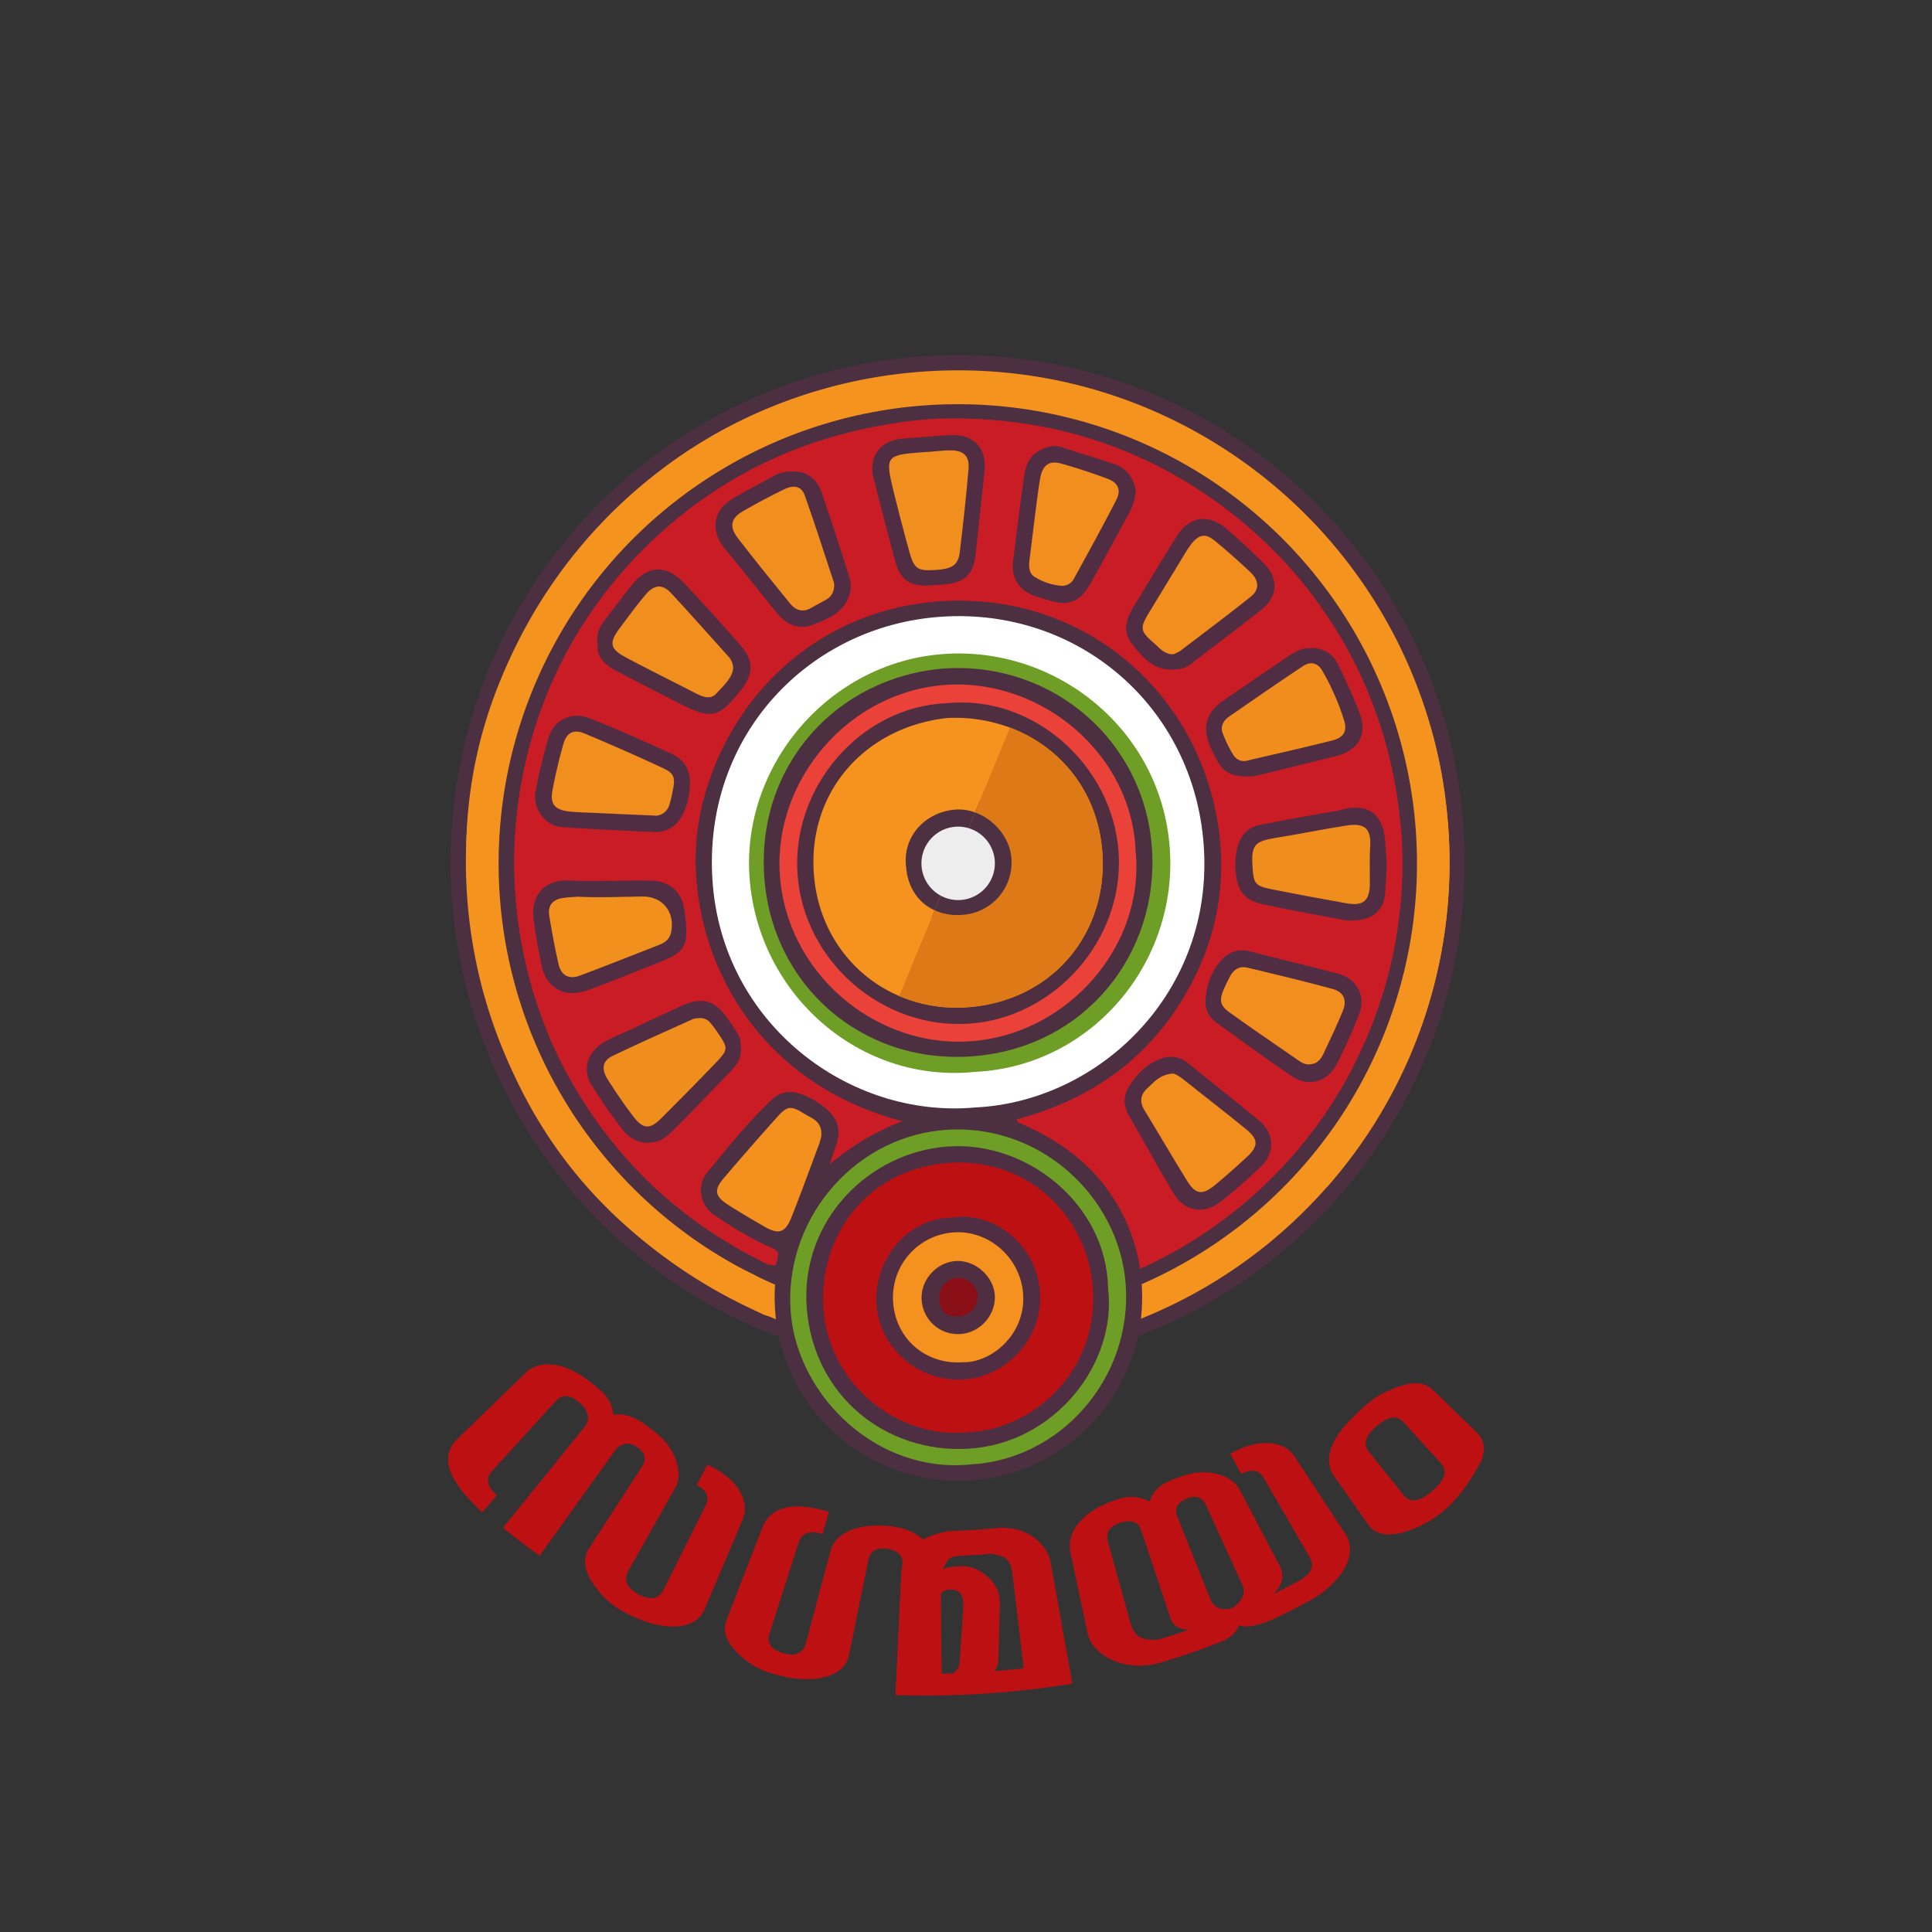 <svg id="Layer_1" data-name="Layer 1" xmlns="http://www.w3.org/2000/svg" viewBox="0 0 1303.15 1303.15"><rect x="0" y="0" width="1303.15" height="1303.15" fill="#333333" stroke="none"/><defs><style>.cls-1{fill:#fff;}.cls-2{fill:#4d2f42;}.cls-3{fill:#f5931f;}.cls-4{fill:#ca1c25;}.cls-5{fill:#6f9e27;}.cls-6{fill:#502d42;}.cls-7{fill:#f18e1e;}.cls-8{fill:#f3901e;}.cls-9{fill:#512d42;}.cls-10{fill:#4d2e42;}.cls-11{fill:#f18e1d;}.cls-12{fill:#f08e1d;}.cls-13{fill:#f18f1e;}.cls-14{fill:#f08d1d;}.cls-15{fill:#ef8d1d;}.cls-16{fill:#f2901e;}.cls-17{fill:#f08e1e;}.cls-18{fill:#bd1013;}.cls-19{fill:#ea4139;}.cls-20{fill:#4f2e42;}.cls-21{fill:#f5921f;}.cls-22{fill:#f6931e;}.cls-23{fill:#502e41;}.cls-24{fill:#8b0f16;}.cls-25{fill:#4e3043;}.cls-26{fill:#ededed;}.cls-27{fill:#dd7917;}</style></defs><title>2</title><path class="cls-2" d="M769.57,889.47a124,124,0,0,1-246.22.38,332.86,332.86,0,0,0,246.22-.38Z"/><path class="cls-2" d="M987.06,556.21l0,.67a342.12,342.12,0,0,1-473.69,340q-5.51-2.28-11-4.85a338.25,338.25,0,0,1-62.82-37.76c-1.42-1.05-2.83-2.1-4.23-3.22A342.43,342.43,0,0,1,338.2,730.89c-.11-.27-.25-.53-.36-.79A342.11,342.11,0,0,1,460.18,294.36c1.74-1.13,3.51-2.27,5.32-3.38,1.45-.93,2.94-1.83,4.45-2.74q1.13-.72,2.27-1.36c1.34-.8,2.68-1.6,4.05-2.37,3.83-2.19,7.73-4.29,11.65-6.34l.17-.09a340.73,340.73,0,0,1,132.55-37.63C787.3,228.08,934.91,337.3,976.4,493.12c.38,1.4.75,2.77,1.1,4.21q4.07,16,6.6,32.71c.29,1.87.55,3.76.79,5.66.32,2.32.62,4.67.86,7,.23,1.9.43,3.77.6,5.65.12,1.15.23,2.27.31,3.39C986.84,553.21,986.95,554.72,987.06,556.21Z"/><path class="cls-3" d="M976.79,556.94c11,147.81-76.62,280.16-207.22,332.53a124.9,124.9,0,0,0,.48-23.71c-.25-3.32-.61-6.63-1.12-9.86a300.62,300.62,0,0,1-245,.29,123.35,123.35,0,0,0-1.08,27.95c.14,1.91.31,3.81.54,5.72C409.18,844.34,324.89,736.93,315.17,606.11c-13.58-182.69,123.52-341.8,306.24-355.38S963.21,374.25,976.79,556.94Z"/><circle class="cls-2" cx="646.04" cy="582.36" r="309.73" transform="translate(-41.38 49.48) rotate(-4.25)"/><path class="cls-4" d="M945.06,560.92c.11,1.44.21,2.85.29,4.29a302.41,302.41,0,0,1-3,63,10.55,10.55,0,0,1-.16,1c-.32,2.06-.67,4.12-1,6.16-.19,1-.4,2.1-.59,3.17-.51,2.67-1.08,5.33-1.68,8,0,.21-.09.39-.13.6a297.52,297.52,0,0,1-25,70q-3.31,6.71-7,13.22c-1.23,2.16-2.49,4.29-3.77,6.42-2,3.25-4,6.44-6,9.6a300.17,300.17,0,0,1-128,109.43,122.78,122.78,0,0,0-18.41-48.28.65.65,0,0,1-.1-.14q-1.45-2.24-3-4.38c-.53-.73-1.05-1.43-1.57-2.13s-1.05-1.43-1.61-2.12q-1.22-1.55-2.44-3c-.78-.92-1.58-1.83-2.36-2.75s-1.61-1.77-2.44-2.62-1.66-1.74-2.52-2.56c-.7-.72-1.4-1.4-2.13-2.08-1-1-2-1.89-3.07-2.78-.76-.68-1.55-1.36-2.33-2-.19-.16-.38-.33-.57-.46-.66-.57-1.32-1.11-2-1.65-2.17-1.73-4.35-3.37-6.62-4.94-.84-.59-1.68-1.17-2.52-1.73-1-.66-2-1.3-3-1.93a167.45,167.45,0,0,0-15.7-8.75c-3.31-1.64-6.73-3.16-10.17-4.62-.24-.1-.29-.66-.78-1.8,50.23-13.27,89.66-41.2,115.37-86.83,21-37.28,27.47-77.58,19.34-119.13-16.35-83.39-85.15-141.65-168.07-144C561.79,402.55,491,463.72,472.63,547,457,617.74,492.76,725.66,608.36,756.3a151,151,0,0,0-14.75,6.5,162.37,162.37,0,0,0-20.3,12c-4.55,3.14-9,6.55-13.62,10.22,2.16-6.3,3.67-10.19,4.85-14.2,2.48-8.27.79-15.59-5.68-21.57a54,54,0,0,0-18-11.18c-6.92-2.56-14-2.32-19.92,3.22-16.14,15.22-30.06,32.49-44,49.59-7.22,8.86-4.88,22.06,4.42,28.45,11.7,8,23.85,15.5,36.78,21.41,7.64,3.51,7.79,3.2,5,12.5-4.64.73-8.3-2-12-3.92q-80.9-41.14-125.82-120.09C367.42,697.84,356.2,664,350.45,628a302.65,302.65,0,0,1,29.4-183.52c1.5-2.89,3.05-5.78,4.64-8.64q3.6-6.42,7.5-12.66c1-1.55,2-3.07,3-4.59s2-3,3-4.53c2-2.92,4-5.79,6.12-8.63,1.53-2.09,3.09-4.16,4.67-6.22.89-1.16,1.78-2.29,2.7-3.42a291.69,291.69,0,0,1,34.37-36.47c1.55-1.41,3.13-2.8,4.74-4.19q6.11-5.32,12.46-10.25c1-.81,2.09-1.63,3.16-2.42,2.49-1.9,5-3.73,7.53-5.49a298.64,298.64,0,0,1,57.4-31.63c1.55-.65,3.09-1.26,4.67-1.88s3.47-1.32,5.2-2l4.66-1.67c1.87-.64,3.74-1.28,5.65-1.87.72-.26,1.47-.49,2.19-.72l1.07-.34A291.42,291.42,0,0,1,596,286.8q13.68-2.35,27.82-3.4a298.5,298.5,0,0,1,172.31,39.41c1.63.94,3.24,1.91,4.85,2.89s3.19,1.95,4.77,3q1.53.95,3.07,2c.62.37,1.27.79,1.89,1.22,1.27.85,2.58,1.7,3.85,2.61a.61.61,0,0,1,.18.1c1.77,1.23,3.52,2.45,5.27,3.71,1.18.8,2.37,1.65,3.52,2.51s2.22,1.64,3.28,2.47,2,1.53,3,2.34q1.07.76,2.16,1.7c1.41,1.08,2.79,2.18,4.17,3.32s2.77,2.27,4.15,3.47,2.71,2.34,4.07,3.51a302.49,302.49,0,0,1,49.91,56.66c1.36,2,2.69,4,4,6s2.58,4.09,3.85,6.15,2.49,4.12,3.71,6.22v0c1.19,2.1,2.38,4.22,3.54,6.35,1,1.73,1.88,3.49,2.78,5.23,2,3.92,3.95,7.85,5.78,11.82,1.55,3.34,3,6.71,4.41,10.12a296.76,296.76,0,0,1,21.14,79.87c.22,1.78.44,3.57.6,5.36.24,2,.42,4.07.6,6.1C944.89,558.66,945,559.81,945.06,560.92Z"/><path class="cls-4" d="M945.06,560.92c.11,1.44.21,2.85.29,4.29a285.2,285.2,0,0,1-3,63,10.55,10.55,0,0,1-.16,1c-.32,2.06-.67,4.12-1,6.16-.19,1-.4,2.1-.59,3.17-.51,2.67-1.08,5.33-1.68,8,0,.21-.09.39-.13.6a315.93,315.93,0,0,1-18.6,56.32c-2,4.64-4.16,9.19-6.36,13.67s-4.6,8.87-7,13.22c-1.23,2.16-2.49,4.29-3.77,6.42-2,3.25-4,6.44-6,9.6a308.2,308.2,0,0,1-45.58,54c-5,4.77-10.67,4.13-16.63,4.19-1.23-4.19,2.27-5.6,4.22-7.6,3.84-4,8.28-7.38,12-11.46,8.94-9.93,8.41-22.68-1.76-31.28-10.55-8.9-21.67-17.13-32.58-25.62-4.7-3.64-9.39-7.21-14.17-10.73-8.5-6.28-16.25-6.53-25.28-.93a51.11,51.11,0,0,0-15.17,14.79c-5.71,8.22-3.49,16.61,1.23,24.44,8.55,14.18,17.42,28.2,26,42.38,1.58,2.6,4.12,4.95,3.34,9.55-11.51.86-23.25,1.7-35,2.6a7.08,7.08,0,0,1-7-3.17.65.65,0,0,1-.1-.14q-1.45-2.24-3-4.38c-.53-.73-1.05-1.43-1.57-2.13s-1.05-1.43-1.61-2.12q-1.22-1.55-2.44-3c-.78-.92-1.58-1.83-2.36-2.75s-1.61-1.77-2.44-2.62-1.66-1.74-2.52-2.56c-.7-.72-1.4-1.4-2.13-2.08-1-1-2-1.89-3.07-2.78-.76-.68-1.55-1.36-2.33-2-.19-.16-.38-.33-.57-.46-.66-.57-1.32-1.11-2-1.65-2.17-1.73-4.35-3.37-6.62-4.94-.84-.59-1.68-1.17-2.52-1.73-1-.66-2-1.3-3-1.93a167.45,167.45,0,0,0-15.7-8.75c-3.31-1.64-6.73-3.16-10.17-4.62-.24-.1-.29-.66-.78-1.8,50.23-13.27,89.66-41.2,115.37-86.83,21-37.28,27.47-77.58,19.34-119.13-16.35-83.39-85.15-141.65-168.07-144C561.79,402.55,491,463.72,472.63,547,457,617.74,492.76,725.66,608.36,756.3a151,151,0,0,0-14.75,6.5,162.37,162.37,0,0,0-20.3,12c-4.55,3.14-9,6.55-13.62,10.22,2.16-6.3,3.67-10.19,4.85-14.2,2.48-8.27.79-15.59-5.68-21.57a54,54,0,0,0-18-11.18c-6.92-2.56-14-2.32-19.92,3.22-16.14,15.22-30.06,32.49-44,49.59-7.22,8.86-4.88,22.06,4.42,28.45,11.7,8,23.85,15.5,36.78,21.41,7.64,3.51,7.79,3.2,5,12.5-4.64.73-8.3-2-12-3.92q-80.9-41.14-125.82-120.09C367.42,697.84,356.2,664,350.45,628a302.65,302.65,0,0,1,29.4-183.52c1.5-2.89,3.05-5.78,4.64-8.64q3.6-6.42,7.5-12.66c1-1.55,2-3.07,3-4.59s2-3,3-4.53c2-2.92,4-5.79,6.12-8.63,1.53-2.09,3.09-4.16,4.67-6.22.89-1.16,1.78-2.29,2.7-3.42A308.62,308.62,0,0,1,432,372.64q6.75-6.88,13.8-13.28c1.55-1.41,3.13-2.8,4.74-4.19q6.11-5.32,12.46-10.25c1-.81,2.09-1.63,3.16-2.42,2.49-1.9,5-3.73,7.53-5.49a281.83,281.83,0,0,1,57.4-31.63c1.55-.65,3.09-1.26,4.67-1.88s3.47-1.32,5.2-2l4.66-1.67c1.87-.64,3.74-1.28,5.65-1.87.72-.26,1.47-.49,2.19-.72l1.07-.34q10.69-3.36,21.84-6c6.5-1.55,13-2.95,19.62-4.14a246.08,246.08,0,0,1,41.17-4.48c57.14-.91,110.35,12,159,40.49,1.63.94,3.24,1.91,4.85,2.89s3.19,1.95,4.77,3q1.53.95,3.07,2c.62.37,1.27.79,1.89,1.22,1.27.85,2.58,1.7,3.85,2.61a.61.61,0,0,1,.18.1c1.77,1.23,3.52,2.45,5.27,3.71,1.18.8,2.37,1.65,3.52,2.51s2.22,1.64,3.28,2.47,2,1.53,3,2.34q1.07.76,2.16,1.7c1.41,1.08,2.79,2.18,4.17,3.32s2.77,2.27,4.15,3.47,2.71,2.34,4.07,3.51a288.35,288.35,0,0,1,49.91,56.66c1.36,2,2.69,4,4,6s2.58,4.09,3.85,6.15,2.49,4.12,3.71,6.22v0c1.19,2.1,2.38,4.22,3.54,6.35,1,1.73,1.88,3.49,2.78,5.23,2,3.92,3.95,7.85,5.78,11.82,1.55,3.34,3,6.71,4.41,10.12a306.68,306.68,0,0,1,18.88,65q1.31,7.47,2.26,14.89c.22,1.78.44,3.57.6,5.36.24,2,.42,4.07.6,6.1C944.89,558.66,945,559.81,945.06,560.92Z"/><path class="cls-3" d="M976.84,557.62a330.7,330.7,0,0,1-81.75,243c-9.09.47-18.46,1.4-29.59,2.23,4.56-5.39,7.42-8.94,10.48-12.29,46.53-51.13,73.73-111.34,79.35-180,7.22-88.77-17.72-168.15-77.48-235.09C823.65,314.75,755.35,279.53,674.4,273c-97.94-7.89-183,23-252,94.12-46.55,48-74.9,105.55-83.4,171.83-12.33,95.88,13.57,180.59,78.47,252.73,25.1,27.86,54.34,50.81,88.3,66.79,13.09,6.17,19.51,13.52,15.35,28.59a6.49,6.49,0,0,1-3.72.34c-2-.32-3.77-1.43-5.51-2.25s-3.43-1.61-5.11-2.45a382.08,382.08,0,0,1-60.93-36.62c-1.37-1-2.75-2-4.1-3.12-40.77-31.09-72.55-69.82-94.3-116.56-.11-.26-.24-.51-.35-.77A345.45,345.45,0,0,1,325,661.41q-11.71-48.55-10.41-94a302.33,302.33,0,0,1,27.52-119q23.53-51.61,66.81-97.6A314.71,314.71,0,0,1,465.77,303c1.69-1.1,3.41-2.2,5.16-3.28,1.41-.9,2.85-1.78,4.32-2.65q1.1-.7,2.21-1.32c1.3-.78,2.6-1.55,3.93-2.3,30-17.17,62.92-29.15,98.36-36.06,95.35-18.6,183,.21,261.87,56.87Q899.53,355.88,934.39,419c13.7,24.66,24.71,50.12,32.07,76.82.37,1.36.73,2.69,1.07,4.08q1,4,1.92,8c1.24,5.35,2.38,10.73,3.3,16.2q.63,3.76,1.18,7.53c.28,1.81.54,3.65.76,5.49.31,2.25.6,4.53.83,6.79.22,1.84.42,3.66.58,5.48.11,1.11.22,2.2.3,3.28C976.56,554.3,976.72,555.94,976.84,557.62Z"/><path class="cls-1" d="M657.64,747c-84.59,7.72-170.7-56.15-177.08-153.28C474.13,495.91,545.94,422,634.76,416c92.18-6.29,170.16,60.19,177.12,153.62C819.29,669.09,741.66,743.07,657.64,747Z"/><path class="cls-5" d="M654.93,987.72c-63.07,6.64-116.36-45.63-121.45-101.19-5.68-61.91,40.54-118,101.08-124.12,65.54-6.63,120.59,44.34,124.75,104.26C763.7,930.15,714.86,984.59,654.93,987.72Z"/><path class="cls-6" d="M760.7,734.49c5.11-9.06,12.1-16.54,21.95-20.27a18.17,18.17,0,0,1,18.85,3c15.81,13,32,25.51,47.75,38.6,10.36,8.61,11,21.68,1.34,30.93A364.68,364.68,0,0,1,823,810.81c-10.62,8.33-23.9,6.3-30.79-5-10.66-17.45-20.45-35.43-30.61-53.19C758.24,746.77,757.3,740.82,760.7,734.49Z"/><path class="cls-7" d="M790.7,724.13c1.44-.19,4.42,1.5,7.31,3.8,14.21,11.32,28.6,22.4,42.67,33.89,8.17,6.67,8.16,11.34.49,18.44-6.95,6.44-14,12.73-21.31,18.8-8.74,7.29-13.33,6.8-19.11-2.49-9.79-15.76-19.07-31.84-28.78-47.66-3.49-5.69-2.76-10.64,1.9-14.84C778.17,730.2,781.77,725.06,790.7,724.13Z"/><path class="cls-8" d="M554,766.15a36.76,36.76,0,0,1-1.34,5.12c-6.21,16.65-12.29,33.36-18.85,49.88-4.14,10.42-8.64,11.76-18.22,6.2-8.2-4.76-16.43-9.49-24.38-14.64-9.1-5.89-9.81-10-3-18.06q17.67-20.76,35.88-41.07c6.88-7.7,9.42-8,18.27-2.42C547.42,754.38,554.68,756,554,766.15Z"/><path class="cls-6" d="M793.45,451.49c-15.06,1.6-22.6-7.93-29.92-17.22-6.65-8.44-3.84-17,1.21-25.23,9.67-15.77,19.1-31.7,29-47.34,8.6-13.64,21.45-15.44,33.92-4.7,8.65,7.44,17,15.25,25.1,23.3,9.74,9.68,9.16,22.13-1.7,30.77-15.7,12.5-31.87,24.41-47.72,36.73A16.83,16.83,0,0,1,793.45,451.49Z"/><path class="cls-6" d="M766.11,330.91A38.16,38.16,0,0,1,762,345.34c-8.71,15.9-17.28,31.88-26.14,47.7-7.44,13.27-15.06,16.12-29.41,11.59-3-.95-6.09-1.66-9-2.8-10.31-4-15.42-12.26-14.1-23.14,2.28-18.74,4.63-37.47,7.23-56.16,1-7.51,3-14.65,10.72-18.67,4.75-2.48,9.28-4,14.65-2.26,12,3.94,24.06,7.5,36,11.57C760.09,316,764.41,322.33,766.11,330.91Z"/><path class="cls-6" d="M813.13,674.45c.85-10.37,4.07-20.08,11.45-27.59A18.17,18.17,0,0,1,843,641.7c19.8,5.18,39.75,9.77,59.51,15.08,13,3.49,19,15.11,14.16,27.53a364.68,364.68,0,0,1-15,33.4c-6.16,12-19.07,15.72-30.06,8.35-17-11.39-33.4-23.63-50.06-35.5C816,686.64,812.68,681.62,813.13,674.45Z"/><path class="cls-6" d="M499.66,705.82c.77,6-1.52,11.3-5.85,15.77-14,14.45-27.78,29.12-42.18,43.15-9.24,9-23.26,7.91-31.44-2.46a332.42,332.42,0,0,1-21.54-31.13c-5.9-9.55-2.43-21.22,7.88-27.61,5.66-3.51,12-5.9,18.09-8.75,11.43-5.36,22.85-10.73,34.33-16,14.74-6.75,22.94-4.45,32.26,8.87C499.13,699,499.28,699.3,499.66,705.82Z"/><path class="cls-9" d="M403.11,434.6c-1-6.15.79-11.19,4.32-15.75,6.26-8.09,12.35-16.31,18.76-24.28,10.74-13.35,23.13-14,35.08-1.42,13,13.7,25.61,27.75,38.06,41.95,9.32,10.64,9.13,19.45.22,30.64-14.83,18.63-19.87,19.71-40.86,8.91-14.34-7.38-28.8-14.54-43-22.12C408.46,448.71,402.36,443.72,403.11,434.6Z"/><path class="cls-6" d="M846.56,523.46c-15.2,1.31-21.28-1.95-26.24-11.56-1.45-2.8-2.92-5.61-4.13-8.52-5.42-13.06-2.6-22.9,9-30.89q21.44-14.8,43-29.36c3.91-2.64,7.81-5.23,12.8-5.8,9.74-1.11,17.38,2.24,21.61,10.95,5.17,10.64,10.15,21.42,14.41,32.45,5.61,14.55-.55,25.43-16,29.31C881.54,514.91,862,519.64,846.56,523.46Z"/><path class="cls-6" d="M934.83,574.77c1.27,9.08-.15,18.12-.53,27.16-.45,10.67-7.17,17.51-17.74,18.64a33.44,33.44,0,0,1-9.43.05c-18.21-3.34-36.43-6.67-54.54-10.52-13.54-2.87-18.12-9-19.2-23a46.43,46.43,0,0,1,1.53-16.4c2.1-7.37,6.79-12.6,14.45-14.16,13.87-2.83,27.83-5.28,41.76-7.83,4.64-.85,9.3-1.37,13.93-2.58,17.86-4.69,27.92,2.9,29.25,21.57C934.47,570,934.66,572.41,934.83,574.77Z"/><path class="cls-6" d="M532.47,318.09c10.58-.86,18,3.52,21.77,14.28,6.61,19,12.68,38.11,18.73,57.26a19.32,19.32,0,0,1,.55,9.36c-2.83,13.59-14.4,18.26-25.31,22.47-9.37,3.61-17.82-.14-24.17-7.95-7.45-9.18-14.82-18.43-22.25-27.63q-6.32-7.82-12.72-15.58c-10.18-12.33-8.27-26,5.24-34,9.48-5.65,19.36-10.63,29-16A21.54,21.54,0,0,1,532.47,318.09Z"/><path class="cls-6" d="M462.45,620.63c1.64,17.48-.83,21.6-16.45,27.86s-31.44,12.69-47.32,18.62c-9.56,3.57-19.1,5-27.36-3.65A23,23,0,0,1,365.51,652c-2.24-10.78-4.37-21.64-5.63-32.57-1.81-15.69,7.62-26.18,23.41-25.56,18.51.73,37-.16,55.49.12,12.63.2,20.82,7,22.79,19.44C462,616.17,462.24,618.93,462.45,620.63Z"/><path class="cls-6" d="M439.86,561.14c-20.39-1-40.8-1.76-61.15-3.28-11-.83-19.6-12.55-17.51-23.92a350.41,350.41,0,0,1,8.92-36.68c3.5-11.73,15.51-17.55,27.56-12.79,18.67,7.37,37,15.61,55.27,23.95,8.61,3.93,12.92,11,12.42,20.89a50.86,50.86,0,0,1-4,18.33C457.31,556.69,450.41,561.93,439.86,561.14Z"/><path class="cls-6" d="M625.81,294.59c5.12-.38,10.24-.9,15.37-1.12,15.59-.66,24.51,8.71,22.9,24-2,18.8-3.92,37.6-6,56.4-1.45,13.28-7.11,18.89-20.19,20.21-3.54.36-7.09.62-10.64.8-13.53.72-20-3.67-23.46-16.42-5-18.64-9.83-37.33-14.58-56-3.47-13.66,3.84-24.59,17.65-26.35,6.26-.8,12.6-1,18.91-1.46Z"/><path class="cls-5" d="M657.62,723c-77.75,8-145.92-52.12-152-130.38-5.89-75.72,53.1-145.84,130.67-151.47C712,435.6,783,491.62,789,571.76,794.77,649.36,736.39,719.21,657.62,723Z"/><path class="cls-10" d="M747.41,869c6.17,50.79-36.09,104.77-94.16,108.16-55.9,3.27-104.55-35.66-109.1-95.09-4.44-58,41.2-105,95.37-108.76S746.5,813.14,747.41,869Z"/><path class="cls-7" d="M791.31,441.32c-6.1-.08-9.07-4.17-12.57-7.2-10-8.63-10.14-10.36-3.17-21.82q11.69-19.21,23.37-38.42a69.24,69.24,0,0,1,4.58-6.9c5.22-6.62,9.58-7.41,16-2.13,8.21,6.77,16.2,13.85,23.94,21.17,5.78,5.46,6.15,11.68.36,16.31C828.1,414.9,812,426.94,796,439.1A22.05,22.05,0,0,1,791.31,441.32Z"/><path class="cls-11" d="M694.14,379.91c1.51-12.2,3.12-25.49,4.82-38.76.8-6.24,1.58-12.5,2.69-18.69,1.56-8.66,6-12,14-9.8,10.62,2.95,21.12,6.43,31.45,10.27,7,2.58,9.26,7.58,5.93,14.09-9.15,17.89-18.88,35.48-28.54,53.1a9,9,0,0,1-8.8,5,40.46,40.46,0,0,1-17.73-5.93C695.08,387.5,694,384.37,694.14,379.91Z"/><path class="cls-7" d="M883.81,717.88c-3.44.53-6.06-1.25-8.67-3.06-15.2-10.54-30.52-20.93-45.55-31.72-6.87-4.93-7.38-8.34-3.95-16.32,1.24-2.89,2.68-5.7,4.17-8.48,2.54-4.72,6.55-6.87,11.8-5.59,19.12,4.64,38.29,9.16,57.26,14.35,7.51,2.05,9.84,7.54,6.89,14.79-4,9.84-8.61,19.44-13.15,29.05C890.88,714.56,888.34,717.58,883.81,717.88Z"/><path class="cls-12" d="M469.06,687c4.67-.85,7.61.14,9.85,2.65a61.92,61.92,0,0,1,5,6.6c7.41,10.92,7.53,11.58-1.55,21.06-12,12.53-24.21,24.85-36.48,37.11-7.38,7.36-12.06,7.24-18.44-1-6.24-8.12-12-16.62-17.5-25.28-4.51-7.14-3.59-12.59,3.26-15.9,17.73-8.58,35.78-16.5,53.72-24.64A6.71,6.71,0,0,1,469.06,687Z"/><path class="cls-13" d="M494.52,451.09c-.8,6.36-6.63,11.58-11.55,16.88-4.06,4.37-9.54,1.8-14.25-.62-15.44-7.92-31-15.65-46.31-23.78-11.17-5.92-11.87-9.89-4.14-20.24,5.66-7.58,11.26-15.24,17.38-22.45,5.68-6.7,11.26-7,17-.82,12.87,13.87,25.42,28.05,38.09,42.12A12.36,12.36,0,0,1,494.52,451.09Z"/><path class="cls-14" d="M840.52,513.21a8.27,8.27,0,0,1-8.54-3.86,88.47,88.47,0,0,1-7.28-14.8c-1.66-4.57.48-8.57,4.4-11.27,16.56-11.42,33.07-22.92,49.83-34,5.12-3.4,10-2.22,13.08,3.32a164.84,164.84,0,0,1,14.66,33.52c2.13,7.14-.38,11.38-7.94,13.31C879.67,504.26,860.44,508.52,840.52,513.21Z"/><path class="cls-15" d="M844.82,584.38c-.88-14.44,1.39-16.93,15.75-19.24,15.95-2.56,31.78-5.87,47.74-8.33,12-1.86,16.61,2,15.9,13.78-.5,8.3-.26,16.55-.23,24.83,0,12.06-4.12,15.89-15.69,13.87q-25-4.38-50-9.35C846.44,597.54,845.55,596.21,844.82,584.38Z"/><path class="cls-13" d="M562.65,393.44c.25,5-1.3,8.75-5.62,11.18-3.09,1.74-6.3,3.28-9.33,5.12C542,413.21,537,412.05,533,407.17c-12-14.69-23.93-29.37-35.46-44.39-5.72-7.45-4.57-13.19,3.24-17.76,9.18-5.38,18.63-10.34,28.2-15,6.56-3.19,11.59-2.05,13.78,4C549.81,353.71,556.08,373.63,562.65,393.44Z"/><path class="cls-16" d="M389.87,604.84c14.08.72,28.68.1,43.28-.14,13.86-.22,22.23,10.48,19.56,24-.85,4.28-3.69,6.88-7.59,8.41-18,7-36,14.23-54.12,21-7.27,2.7-12.5-.17-14.26-7.78-2.49-10.75-4.45-21.63-6.26-32.52-1.16-7,2.27-11.17,9.39-12.13C383,605.19,386.16,605.11,389.87,604.84Z"/><path class="cls-17" d="M443,550.2c-14.82-.66-28.2-1.25-41.58-1.87-5.9-.28-11.84-.34-17.7-1-9.59-1.14-12.79-5-11.07-14.26,1.94-10.46,4.42-20.86,7.31-31.11,2.22-7.85,7-10.3,14.45-7.16Q421.2,506,447.51,518.25c7.19,3.36,8,6.33,6.39,14.46a93.55,93.55,0,0,1-2.47,10.36A10.28,10.28,0,0,1,443,550.2Z"/><path class="cls-13" d="M626.25,304.83c5.1-.38,10.2-1.12,15.3-1.06,8.56.11,12.47,4,11.74,12.53-1.61,18.76-3.65,37.49-5.92,56.19-.95,7.8-4.43,10.55-12.45,11.61-1.56.21-3.13.29-4.7.39-11.12.7-13.7-.92-16.75-11.93q-5.82-21-11-42.16c-5.49-22.51-4.62-23.54,19.06-25.3l4.71-.35Z"/><path class="cls-2" d="M637.1,450.88C710.31,446.2,772,499.82,777,572.21c4.94,70.8-45,134.62-121.1,140.28C581.53,718,520.77,664.75,515.52,591.68,510.08,515.95,564.75,456.52,637.1,450.88Z"/><path class="cls-18" d="M652.6,966.06c-46.32,4.76-93.89-31.62-97.27-84.32-3-46.67,28.28-92.63,83.31-97.25C691.94,780,733,819,737.08,867.85,741.76,924.19,697.06,964.45,652.6,966.06Z"/><path class="cls-19" d="M766,574.34c6.32,63.28-45.56,123.8-112.19,128.07-64,4.1-123.72-46.54-127.85-113-4-64.07,47.39-123.81,113.3-127.53C704.2,458.25,763.78,509.95,766,574.34Z"/><path class="cls-6" d="M642.3,821.3c26.53-4.53,56.72,17,59.13,49.81,2.35,31.93-22.76,57.75-51.77,59.38-30.09,1.69-56.75-21.08-58.49-51.14C589.48,849.94,611.65,821.53,642.3,821.3Z"/><path class="cls-20" d="M638.6,474.29C698,468.44,750.39,517,754.48,574.52c4.19,59-42.89,111.94-100.6,115.94-59,4.09-111.72-42.3-115.94-100.63C533.7,531.24,580.09,476.7,638.6,474.29Z"/><path class="cls-21" d="M649.29,918.83c-24.53,1.79-44.85-15.49-46.8-39.79A43.94,43.94,0,0,1,643,831.28c24-1.8,45.43,17.17,47.1,41.58C692,900,668.66,919.41,649.29,918.83Z"/><path class="cls-22" d="M743.55,575.13c3.77,53.47-32.78,99.5-89.85,104.18a98.76,98.76,0,0,1-47.14-7.48C574.83,658.25,552,628.1,549,590c-4.45-56.38,35.1-99.67,89.83-105.68a105.51,105.51,0,0,1,42.49,6.5C715.18,503.56,740.64,533.9,743.55,575.13Z"/><path class="cls-23" d="M621.68,876.9c-1-13.31,9.94-25.64,23.27-26.33,12.61-.65,24.93,10,26,22.59,1.14,13.31-9.46,25.63-22.89,26.61A24.43,24.43,0,0,1,621.68,876.9Z"/><path class="cls-24" d="M646.9,887.88c-8.28.78-12.81-3-13.4-11.18-.56-7.75,4.71-14.28,12-14.83a13.45,13.45,0,0,1,13.94,11.67C660.12,880.79,654.58,887.15,646.9,887.88Z"/><path class="cls-25" d="M657.67,548l-27.24,66c-10.87-4.89-18.11-15.27-19.25-29.09-2.55-20.39,12.46-36.88,32.66-38.79A31.55,31.55,0,0,1,657.67,548Z"/><path class="cls-25" d="M628.4,618.92l32.22-78.1c12.86,5.78,21.42,18.07,22.78,34.41,3,24.11-14.74,43.63-38.63,45.89A37.33,37.33,0,0,1,628.4,618.92Z"/><path class="cls-26" d="M621.57,583.86a24.76,24.76,0,0,1,49.33-4.18,24.76,24.76,0,1,1-49.33,4.18Z"/><path class="cls-27" d="M743.55,575.13c3.77,53.47-32.78,99.5-89.85,104.18a98.76,98.76,0,0,1-47.14-7.48L630.43,614a37.77,37.77,0,0,0,19.41,3,35.37,35.37,0,0,0,32.35-38.12c-1-13.71-11.51-26.21-24.53-30.91l23.62-57.19C715.18,503.56,740.64,533.9,743.55,575.13Z"/><path class="cls-18" d="M475.83,1015.73c2.93-5.9.92-10.52-5.93-14.16l7.3-13.75c11.13,5.47,23.45,14.38,25.14,27.68a20.14,20.14,0,0,1-1.64,10l-25.62,60.34c-5.81,13.07-23.12,12.59-34.68,9.4-5.35-1.27-12.14-4-20.22-8.29a56.69,56.69,0,0,1-20.71-19.71c-5.68-8.81-6.34-16.38-2.35-22.55l35.49-54.84c3.58-5.53,2.68-10-2.61-13.6s-10.06-3.27-14.44,1.13L364,1049.35c-10-7.22-15-11-24.7-18.86L395,961.6c3.16-5.34,1.64-10.46-4.42-15.7s-11.34-5.66-15.78-.79l-43,47.2c-4.44,4.87-3.36,10.39,3.42,16.26l-10,11.52c-11.35-11.08-33.53-32.4-17.26-49l46.49-45.05c9.48-9.14,23.61-6.05,34-.3,4.13,2.07,9.2,5.8,15.38,11s9.42,11,9.79,17.56c6.73-1,13.39.94,20.3,5.78s11.8,8.79,14.6,12.14a41.62,41.62,0,0,1,6.52,10.5c3.43,8.06,3.63,15.13.16,21.26l-31.19,55.19c-3.61,6.4-1.43,11.92,6.68,16.23s13.84,3.07,17-3.37Z"/><path class="cls-18" d="M625.25,1040.45c-.84-.73-1.67-1.42-2.51-2.07-5.67-4.44-11.29-7.17-17.1-8.14a70.08,70.08,0,0,0-16.74-1.14c-11.51.45-25.35,4.68-28.78,17.14q-8.21,30.84-16.41,61.69c-1.89,7.1-7,9.6-15.32,7.17s-11.4-6.92-9.38-13.2q9.84-30.78,19.71-61.57c2.05-6.42,7.41-8.17,16.17-5.68,1.7-5.93,2.55-8.91,4.25-14.86-15.23-4.72-37.48-7.9-44.86,10.36L490,1092.91c-2.54,6.56-.61,13.54,6.18,20.71a53.28,53.28,0,0,0,23.1,14.73c8.51,2.6,15.58,3.91,21.12,4.08,12.11,1,29.2-1.94,32.25-16.11q6.49-31.87,13-63.77c1.34-6.6,5.72-9.1,13.18-7.8,7.26,1.28,10.54,4.89,9.8,11.09a.14.14,0,0,0,0,.06c0,.14,0,.29-.05.43-.18,1.17-.36,2.36-.52,3.54,0,.23,0,.47-.05.71q-2,41.35-3.93,82.7h.45c12.07-1.26,23.18-6.29,24.08-19.28l5.86-64.69C635.07,1052.39,631.84,1046.19,625.25,1040.45Z"/><path class="cls-18" d="M708.71,1054.1a24.24,24.24,0,0,0-4.58-10.39c-7.84-10.47-20.66-14.5-33.34-12.92-10.53,1-15.81,1.38-26.38,1.75a47,47,0,0,0-13.54,2.42,40,40,0,0,0-8.13,3.42c-6.85,3.85-12.3,9.76-14.12,17.46a.14.14,0,0,0,0,.06,22.21,22.21,0,0,0-.57,4c0,.23,0,.47-.05.71q-2,41.35-3.93,82.7h.45a609,609,0,0,0,118.79-7.7Zm-59,29.39q-1.07,19-2.48,38.06a8.88,8.88,0,0,1-4.57,7.19c-3,.08-4.49.1-7.49.14q-.31-27.09-.6-54.18a9.35,9.35,0,0,1,7.22-2.53C647.46,1072.48,650.13,1076.2,649.73,1083.49Zm20.69,43.69a9,9,0,0,0,2.92-6.74q.73-19.55,1.06-39.1c.1-7.39-2.94-13.39-8.63-18.17s-11.35-7-17.36-6.79-10.2.89-12.57,2.07q1-1.84,3-5.33c1.33-2.34,4.22-3.55,8.73-3.74,7.84-.32,11.74-.57,19.56-1.24,2.25-.19,5.22.43,9,1.83s6,5.25,6.82,11.63q3.77,31.87,7.57,63.74C682.47,1126.21,678.46,1126.58,670.42,1127.18Z"/><path class="cls-18" d="M836,1096.33a22.74,22.74,0,0,1-12,10.9c-5.17,2-9.24,3.53-12.17,4.59-10.29,3.74-15.48,5.47-25.91,8.67-15.63,5.55-34.14,3.73-46.34-8a22.37,22.37,0,0,1-6.11-11.23L722,1046.77c-2.59-12.78,7-23.23,17.3-29.14,3.85-2.45,9.19-4.63,16-6.74a25.26,25.26,0,0,1,20,2c2.15-6.58,6.72-11.19,13.89-14.13S802,994,806.32,993.44a39.17,39.17,0,0,1,12.31.28c8.51,1.62,14.57,5.41,17.91,11.78l26.56,50.6c3.45,6.57,2.1,13-4.35,19.17,6.83-3.37,10.21-5.12,16.94-8.76,8.61-4.66,11.16-10.06,7.83-15.84l-31-53.61c-3.3-5.71-8.34-6.53-15.24-2.79l-7.42-13.68c10.63-6.09,24.07-10.17,35.84-4.8a18.74,18.74,0,0,1,7.54,6.74l34.28,52.24c7.76,11.94-.59,26.06-9.7,34.38a67.07,67.07,0,0,1-15.53,11.09c-7.61,4.1-11.44,6.07-19.17,9.84C850.25,1096.37,841.09,1098.22,836,1096.33Zm-88.7-56.53L762.26,1094c1.87,6.79,5.14,10.64,9.88,11.44s8.42.77,11,0c7.63-2.36,11.42-3.62,19-6.28-6.73.13-11-2.61-12.76-8l-19.6-58.85c-1.94-5.82-6.56-7.46-13.92-5.23S745.6,1033.45,747.35,1039.8Zm83.76,44.92c7.12-5,9.33-10.35,6.85-15.8l-24.2-53.15c-2.73-6-7.19-7.54-13.46-4.87s-8.3,6.74-6,12.44l21.93,54.86C818.68,1084.4,823.65,1086.66,831.11,1084.72Z"/><path class="cls-18" d="M995.89,966c5.33,5.17,6.44,11.76,3,19.7-12.09,22.77-26.79,40.44-52.6,47.93-11.26,3-19,1-23.37-5.19l-23.39-33.27c-7.87-11.73.59-26,8.84-34.77A151.1,151.1,0,0,1,922,947.13c5.7-5,13.13-9,22.5-12.17s16.77-2.5,22.15,2.72Zm-48.95,42.7c4.11,5.15,10.57,4.31,19.12-3s10.47-13.64,6-18.51l-25.47-28c-4.44-4.87-10.33-3.84-17.93,2.66s-9.47,12.11-5.36,17.26Z"/></svg>